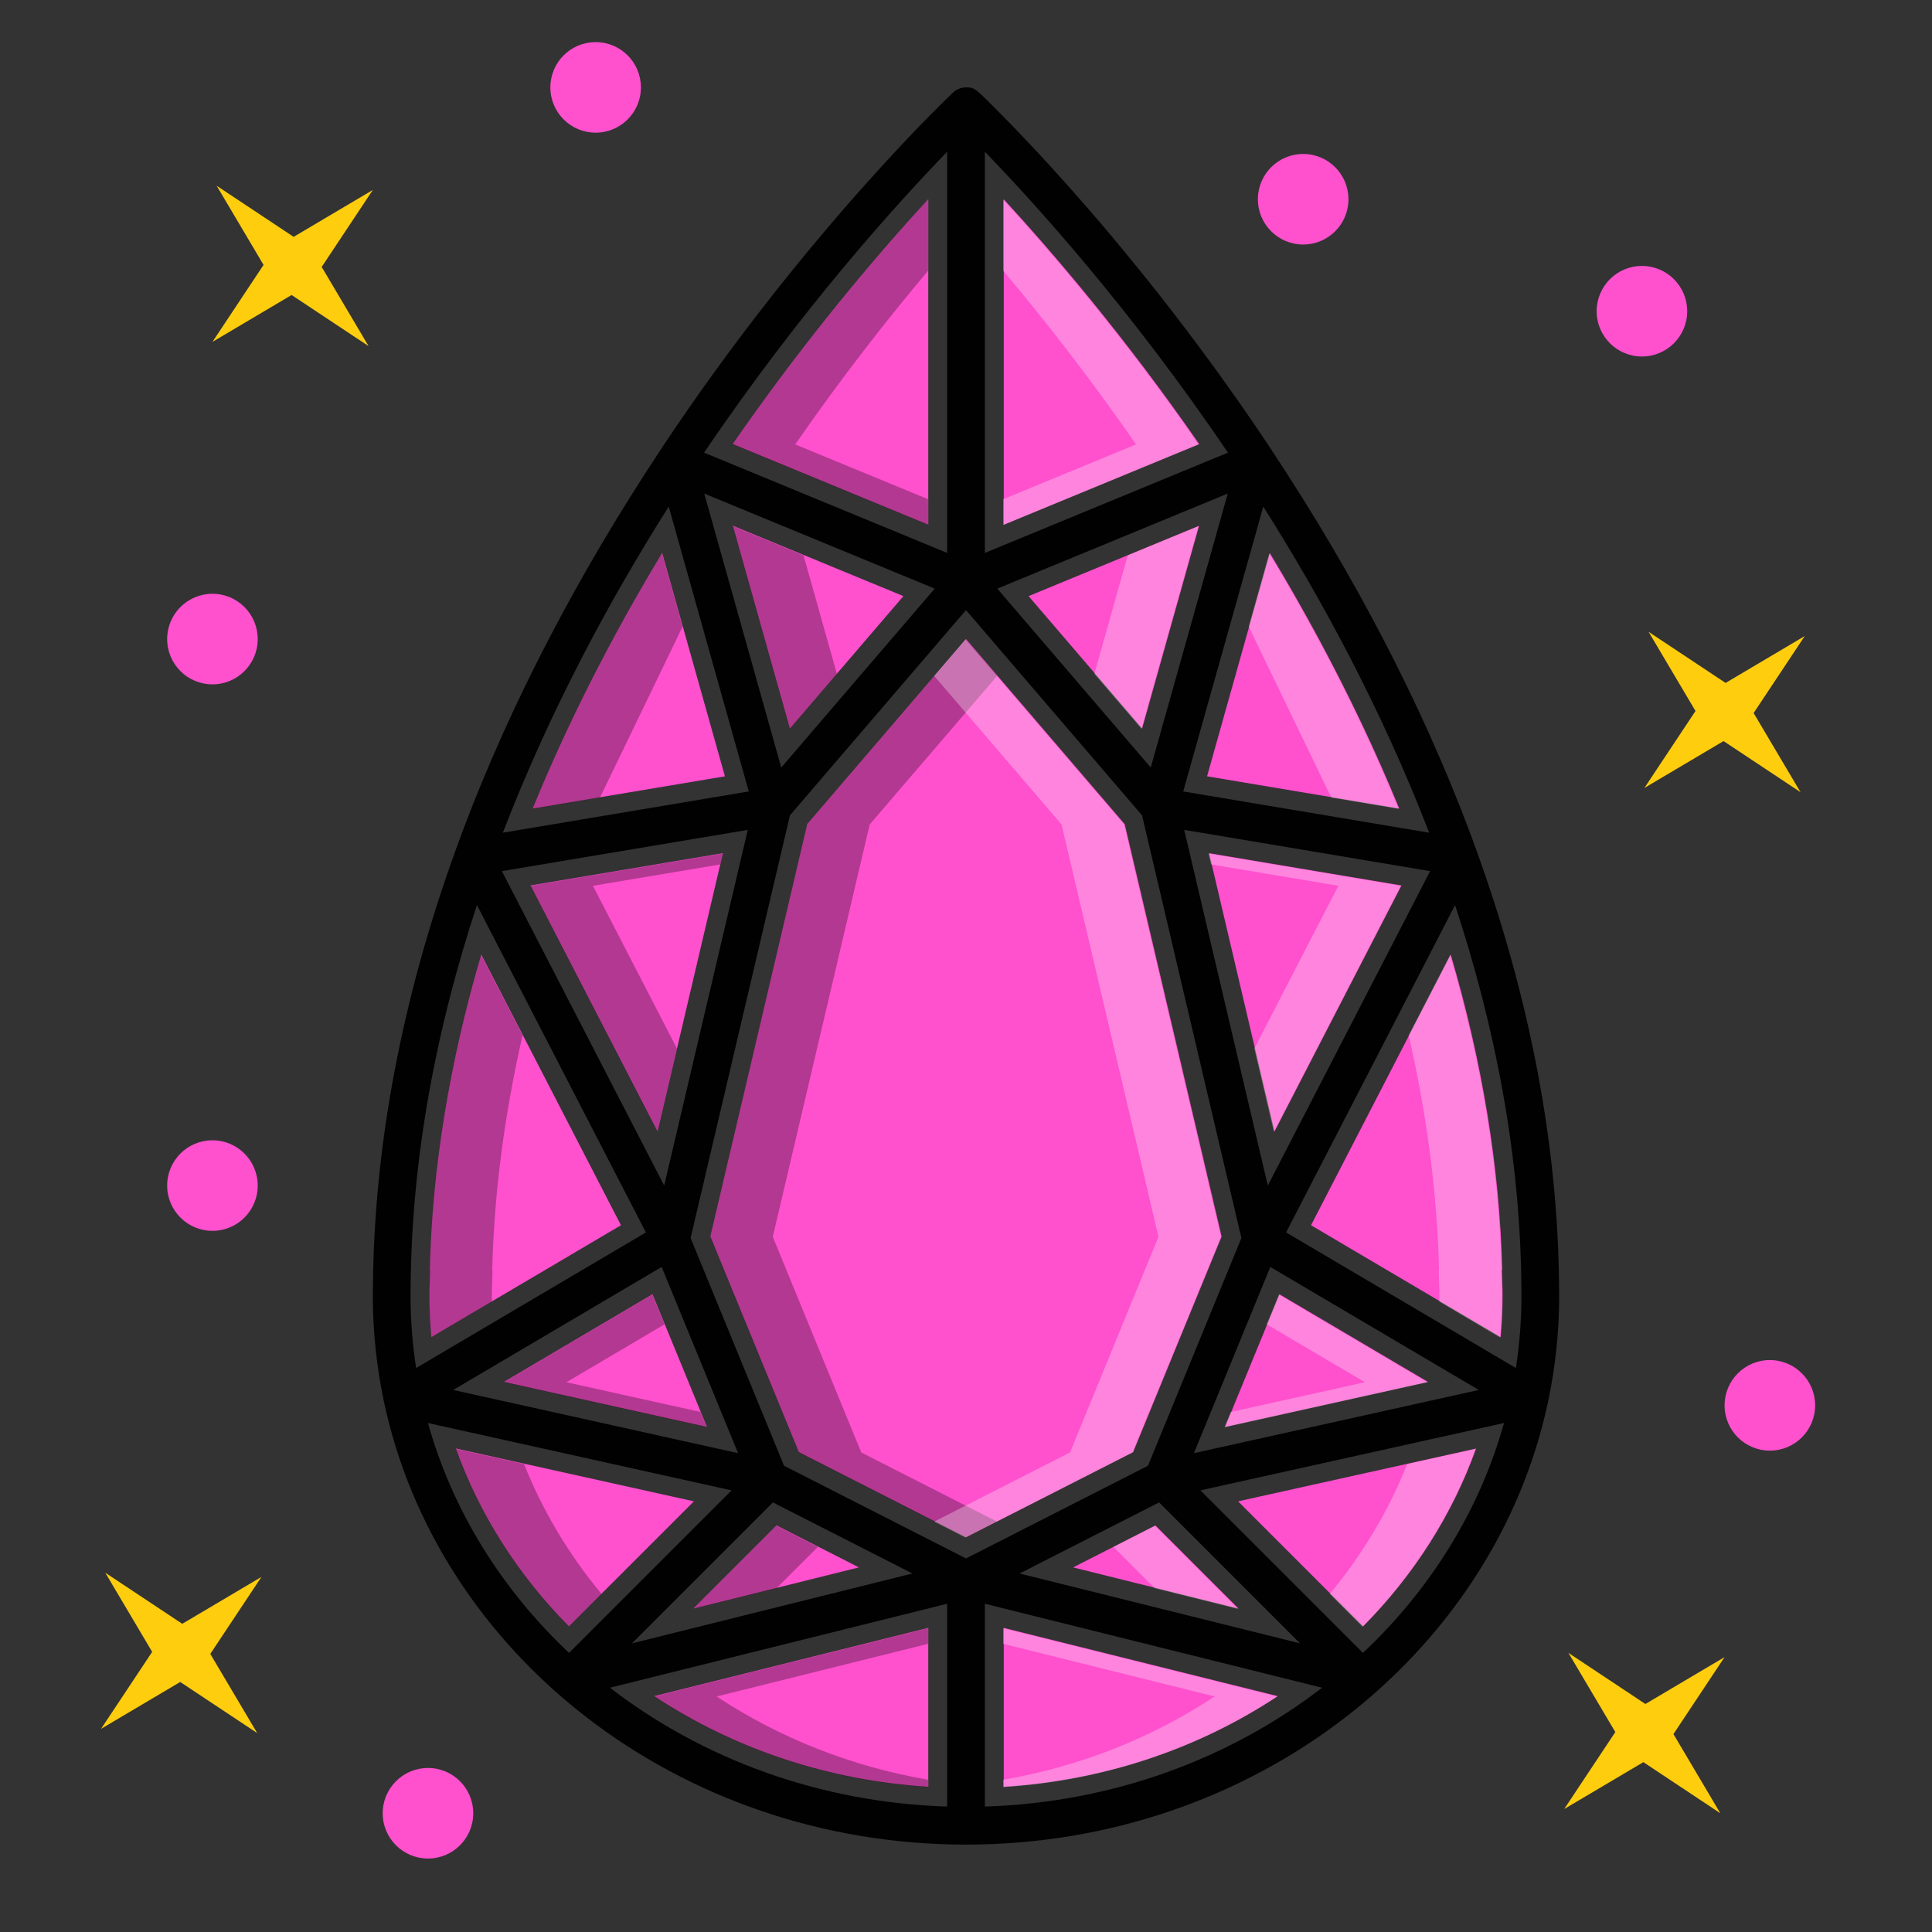 <?xml version="1.0" ?><!DOCTYPE svg  PUBLIC '-//W3C//DTD SVG 1.1//EN'  'http://www.w3.org/Graphics/SVG/1.1/DTD/svg11.dtd'><svg enable-background="new 0 0 512 512" height="512px" id="Calque_1" version="1.1" viewBox="0 0 512 512" width="512px" xml:space="preserve" xmlns="http://www.w3.org/2000/svg" xmlns:xlink="http://www.w3.org/1999/xlink"><rect x="0" y="0" width="512" height="512" fill="#333333" stroke="none"/><g><polygon fill="#FF50CE" points="239.415,157.977 194.225,139.337 209.326,193.059  "/><path d="M246,52.804c-1.642,1.785-3.377,3.696-5.194,5.729c-12.727,14.229-29.492,34.419-46.607,59.154L246,139.056   V52.804z" fill="#FF50CE"/><polygon fill="#FF50CE" points="191.579,226.101 140.59,234.655 174.246,299.859  "/><path d="M175.482,146.566c-13.562,22.427-25.063,45.129-34.303,67.71l50.933-8.544L175.482,146.566z" fill="#FF50CE"/><polygon fill="#FF50CE" points="378.439,366.218 339.084,342.996 324.661,378.149  "/><polygon fill="#FF50CE" points="320.421,226.101 337.754,299.858 371.41,234.655  "/><polygon fill="#FF50CE" points="317.773,139.337 272.585,157.977 302.674,193.06  "/><polygon fill="#FF50CE" points="133.56,366.218 187.342,378.149 172.917,342.996  "/><path d="M349.615,169.533c-4.129-7.679-8.484-15.342-13.098-22.971l-16.631,59.168l50.936,8.545   C364.724,199.376,357.623,184.424,349.615,169.533z" fill="#FF50CE"/><path d="M266,52.802v86.255l51.806-21.369C298.242,89.415,279.136,67.084,266,52.802z" fill="#FF50CE"/><path d="M246,473.513v-42.106l-72.633,18.089C194.775,463.615,219.605,471.839,246,473.513z" fill="#FF50CE"/><path d="M398.197,342.431c-0.002-0.265-0.006-0.521-0.014-0.773l-0.159-5.154V336.5h0.083   c-0.666-27.022-5.246-55.049-13.646-83.527l-37.024,71.729l50.257,29.653c0.337-3.657,0.506-7.321,0.506-10.956   c0-0.255,0-0.489-0.001-0.723C398.198,342.596,398.198,342.511,398.197,342.431z" fill="#FF50CE"/><path d="M266,473.513c26.396-1.674,51.226-9.898,72.634-24.019L266,431.406V473.513z" fill="#FF50CE"/><path d="M361.24,431.009c13.518-13.653,23.738-29.751,29.949-47.134l-63.087,13.995L361.24,431.009z" fill="#FF50CE"/><polygon fill="#FF50CE" points="323.748,327.682 298.068,218.411 256,169.36 213.931,218.411 188.251,327.681 211.7,384.825    256,407.389 300.302,384.825  "/><path d="M120.811,383.875c6.21,17.383,16.431,33.48,29.947,47.133l33.138-33.138L120.811,383.875z" fill="#FF50CE"/><polygon fill="#FF50CE" points="227.613,415.375 205.79,404.261 183.757,426.297  "/><polygon fill="#FF50CE" points="284.387,415.375 328.246,426.298 306.21,404.261  "/><path d="M127.539,252.974c-8.397,28.479-12.978,56.501-13.645,83.522h0.067h0.021l-0.166,5.164   c-0.016,0.462-0.015,0.929-0.015,1.392l-0.001,0.32c0,3.649,0.17,7.32,0.507,10.981l50.255-29.652L127.539,252.974z" fill="#FF50CE"/></g><g opacity="0.3"><g><polygon points="221.777,178.585 209.286,193.145 194.187,139.425 212.937,147.165   "/><path d="M245.956,71.745c-10.62,12.601-22.83,28.13-35.22,46.029l35.22,14.53v6.84l-51.8-21.37    c17.109-24.729,33.88-44.92,46.6-59.149c1.82-2.04,3.562-3.95,5.2-5.729V71.745L245.956,71.745z"/><polygon points="190.857,229.085 157.126,234.745 179.397,277.875 174.206,299.946 140.546,234.745 191.536,226.185   "/><path d="M158.956,211.375l-17.819,2.989c9.239-22.579,20.739-45.289,34.301-67.71l5.438,19.351L158.956,211.375z"/><polygon points="187.296,378.235 133.516,366.305 172.876,343.084 176.107,350.965 150.096,366.305 185.636,374.186   "/><path d="M245.956,435.625l-56.05,13.959c16.87,11.12,35.85,18.579,56.05,22.069v1.951c-26.39-1.682-51.22-9.9-72.63-24.021    l72.63-18.091V435.625z"/><polygon points="228.237,384.913 264.246,403.254 255.956,407.475 211.656,384.913 188.206,327.766 213.886,218.495     255.956,169.445 264.246,179.115 230.476,218.495 204.796,327.766   "/><path d="M159.406,422.405l-8.69,8.691c-13.52-13.65-23.739-29.75-29.949-47.131l18.109,4.02    C143.777,400.315,150.706,411.924,159.406,422.405z"/><polygon points="216.737,409.946 205.796,420.885 183.716,426.385 205.746,404.346   "/><path d="M130.437,336.584h0.09l-0.17,5.159c-0.021,0.472-0.011,0.931-0.011,1.4l-0.011,0.32c0,0.5,0,0.989,0.021,1.489    l-16.091,9.49c-0.341-3.66-0.511-7.33-0.511-10.979v-0.32c0-0.471,0-0.93,0.021-1.4l0.16-5.159h-0.091    c0.67-27.021,5.25-55.039,13.649-83.52l10.99,21.3C133.636,295.516,130.937,316.334,130.437,336.584z"/></g><g><path d="M158.956,211.375c6.311-15.109,13.641-30.279,21.92-45.37L158.956,211.375z"/></g></g><g opacity="0.3"><g><polygon fill="#FFFFFF" points="290.025,178.585 302.515,193.145 317.615,139.425 298.865,147.165   "/><path d="M265.845,71.745c10.619,12.601,22.829,28.13,35.22,46.029l-35.22,14.53v6.84l51.8-21.37    c-17.109-24.729-33.88-44.92-46.601-59.149c-1.819-2.04-3.561-3.95-5.199-5.729V71.745L265.845,71.745z" fill="#FFFFFF"/><polygon fill="#FFFFFF" points="320.945,229.085 354.676,234.745 332.405,277.875 337.595,299.946 371.256,234.745     320.265,226.185   "/><path d="M330.926,166.005l5.439-19.351c13.561,22.421,25.061,45.131,34.301,67.71l-17.819-2.989L330.926,166.005z" fill="#FFFFFF"/><polygon fill="#FFFFFF" points="324.506,378.235 378.286,366.305 338.926,343.084 335.695,350.965 361.706,366.305     326.166,374.186   "/><path d="M265.845,435.625l56.05,13.959c-16.87,11.12-35.851,18.579-56.05,22.069v1.951    c26.39-1.682,51.22-9.9,72.63-24.021l-72.63-18.091V435.625z" fill="#FFFFFF"/><polygon fill="#FFFFFF" points="283.565,384.913 247.555,403.254 255.845,407.475 300.145,384.913 323.595,327.766     297.916,218.495 255.845,169.445 247.555,179.115 281.326,218.495 307.006,327.766   "/><path d="M352.395,422.405l8.689,8.691c13.521-13.65,23.74-29.75,29.95-47.131l-18.11,4.02    C368.025,400.315,361.095,411.924,352.395,422.405z" fill="#FFFFFF"/><polygon fill="#FFFFFF" points="295.065,409.946 306.006,420.885 328.086,426.385 306.055,404.346   "/><path d="M381.365,336.584h-0.09l0.17,5.159c0.021,0.472,0.011,0.931,0.011,1.4l0.01,0.32    c0,0.5,0,0.989-0.021,1.489l16.091,9.49c0.34-3.66,0.51-7.33,0.51-10.979v-0.32c0-0.471,0-0.93-0.021-1.4l-0.16-5.159h0.091    c-0.67-27.021-5.25-55.039-13.649-83.52l-10.99,21.3C378.166,295.516,380.865,316.334,381.365,336.584z" fill="#FFFFFF"/></g><g><path d="M330.926,166.005c8.28,15.091,15.61,30.261,21.921,45.37L330.926,166.005z" fill="#FFFFFF"/></g></g><g><polygon fill="none" points="304.96,203.406 325.368,130.794 264.292,155.988  "/><polygon fill="none" points="207.04,203.406 247.708,155.988 186.631,130.794  "/><polygon fill="none" points="198.167,219.926 133.003,230.858 176.015,314.187  "/><polygon fill="none" points="195.599,385.102 175.35,335.756 120.1,368.354  "/><polygon fill="none" points="302.657,216.081 256,161.68 209.343,216.081 183.017,328.098 207.778,388.44 256,413 304.224,388.441    328.982,328.098  "/><path d="M378.745,220.676c-12.67-32.87-28.657-62.249-43.963-86.416l-21.216,75.481L378.745,220.676z" fill="none"/><polygon fill="none" points="313.833,219.926 335.985,314.186 378.997,230.858  "/><path d="M385.604,239.861l-44.777,86.748l60.896,35.931c0.966-6.255,1.477-12.643,1.477-19.139   c0-0.631,0.001-1.27-0.019-1.897h0.005C402.949,305.815,396.03,271.481,385.604,239.861z" fill="none"/><polygon fill="none" points="241.807,416.991 204.823,398.156 167.478,435.504  "/><path d="M198.433,209.742l-21.217-75.48c-15.311,24.176-31.296,53.552-43.962,86.415L198.433,209.742z" fill="none"/><polygon fill="none" points="336.65,335.756 316.403,385.102 391.9,368.354  "/><path d="M150.805,438.033l43.07-43.07l-80.459-17.851C119.932,400.429,133.048,421.326,150.805,438.033z" fill="none"/><path d="M318.123,394.963l43.072,43.07c17.757-16.707,30.872-37.604,37.388-60.921L318.123,394.963z" fill="none"/><path d="M251,478.753v-53.744l-89.361,22.255C186.012,466.043,217.068,477.703,251,478.753z" fill="none"/><path d="M108.802,343.199c0,0.065-0.003,0.13-0.003,0.194l0,0c0,0.002,0,0.003,0,0.005   c0,6.496,0.513,12.884,1.479,19.139l60.896-35.931l-44.775-86.748c-10.426,31.622-17.344,65.954-17.582,101.638h0.004   C108.801,342.063,108.802,342.635,108.802,343.199z" fill="none"/><path d="M251,146.529V40.214c-12.829,13.249-38.524,41.477-64.414,79.744L251,146.529z" fill="none"/><path d="M261,425.009v53.744c33.935-1.05,64.987-12.71,89.363-31.489L261,425.009z" fill="none"/><polygon fill="none" points="270.193,416.992 344.522,435.504 307.178,398.156  "/><path d="M261,146.529l64.415-26.569C299.515,81.673,273.824,53.455,261,40.212V146.529z" fill="none"/><path d="M413.2,343.396L413.2,343.396c0-0.007,0-0.014,0-0.021c0-0.725-0.001-1.454-0.021-2.177h-0.007   c-0.274-37.431-7.609-76.291-21.827-115.646c-0.045-0.136-0.096-0.271-0.148-0.403c-0.69-1.902-1.378-3.809-2.101-5.716   c-12.573-33.182-30.03-66.752-51.882-99.806c-0.021-0.034-0.044-0.066-0.063-0.102c-0.298-0.448-0.587-0.898-0.886-1.35   c-19.816-29.788-39.621-53.636-52.746-68.396c-7.439-8.367-13.576-14.772-17.413-18.675c-7.819-7.946-7.819-7.946-10.104-7.946   c-1.268,0-2.487,0.48-3.416,1.348c-0.385,0.36-38.914,36.646-76.847,93.669c-0.296,0.444-0.582,0.89-0.876,1.335   c-0.027,0.042-0.056,0.082-0.082,0.124c-21.847,33.051-39.302,66.618-51.874,99.797c-0.723,1.907-1.41,3.813-2.101,5.716   c-0.057,0.133-0.105,0.269-0.148,0.403c-14.218,39.354-21.553,78.219-21.829,115.648h-0.006c-0.021,0.729-0.022,1.47-0.022,2.197   c0,9.516,1.006,18.816,2.899,27.827c0.002,0.016,0.001,0.031,0.004,0.047c0.011,0.067,0.033,0.13,0.046,0.196   C115.927,438.279,179.697,488.84,256,488.84c76.298,0,140.063-50.556,154.248-117.354c0.017-0.071,0.038-0.139,0.05-0.211   c0.003-0.017,0.002-0.033,0.004-0.051c1.896-9.009,2.898-18.312,2.898-27.823C413.2,343.398,413.2,343.397,413.2,343.396z    M403.2,343.4c0,6.496-0.511,12.884-1.477,19.139l-60.896-35.931l44.777-86.748c10.426,31.621,17.345,65.955,17.582,101.642h-0.005   C403.201,342.131,403.2,342.77,403.2,343.4z M177.218,134.261l21.217,75.48l-65.179,10.934   C145.922,187.813,161.907,158.438,177.218,134.261z M334.782,134.26c15.306,24.167,31.293,53.545,43.963,86.416l-65.179-10.934   L334.782,134.26z M335.985,314.186l-22.152-94.26l65.164,10.932L335.985,314.186z M304.224,388.441L256,413l-48.222-24.562   l-24.761-60.343l26.324-112.017L256,161.68l46.657,54.401l26.325,112.017L304.224,388.441z M304.96,203.406l-40.668-47.417   l61.076-25.192L304.96,203.406z M207.04,203.406l-20.409-72.609l61.077,25.192L207.04,203.406z M198.167,219.926l-22.15,94.261   l-43.014-83.329L198.167,219.926z M175.35,335.756l20.249,49.346L120.1,368.354L175.35,335.756z M204.823,398.156l36.983,18.835   l-74.329,18.513L204.823,398.156z M251,425.009v53.744c-33.932-1.05-64.986-12.71-89.361-31.489L251,425.009z M261,425.009   l89.363,22.255c-24.376,18.779-55.431,30.439-89.363,31.489V425.009z M270.193,416.992l36.984-18.836l37.345,37.348   L270.193,416.992z M336.65,335.756l55.25,32.599l-75.497,16.747L336.65,335.756z M325.415,119.958L261,146.529V40.212   C273.824,53.455,299.515,81.673,325.415,119.958z M251,40.214v106.313l-64.414-26.568C212.474,81.691,238.171,53.463,251,40.214z    M126.396,239.86l44.775,86.748l-60.896,35.931c-0.966-6.255-1.479-12.643-1.479-19.139c0-0.002,0-0.003,0-0.005l0,0   c0-0.064,0.001-0.129,0.001-0.194c0-0.564,0-1.139,0.018-1.703h-0.004C109.052,305.814,115.97,271.482,126.396,239.86z    M113.417,377.114l80.459,17.851l-43.07,43.07C133.048,421.326,119.932,400.429,113.417,377.114z M361.195,438.033l-43.072-43.07   l80.46-17.851C392.067,400.429,378.952,421.326,361.195,438.033z" fill="#010101"/></g><circle cx="435.127" cy="82.476" fill="#FF50CE" r="12"/><circle cx="345.354" cy="52.802" fill="#FF50CE" r="12"/><circle cx="157.85" cy="23.16" fill="#FF50CE" r="12"/><circle cx="56.3" cy="169.36" fill="#FF50CE" r="12"/><circle cx="56.3" cy="314.187" fill="#FF50CE" r="12"/><circle cx="113.418" cy="480.531" fill="#FF50CE" r="12"/><circle cx="469.03" cy="372.432" fill="#FF50CE" r="12"/><polygon fill="#FECD0E" points="464.729,188.96 478.278,168.558 457.299,180.985 436.897,167.442 449.325,188.42 435.778,208.82   456.758,196.394 477.156,209.937 "/><polygon fill="#FECD0E" points="443.479,459.553 457.028,439.151 436.049,451.577 415.647,438.034 428.075,459.012 414.528,479.411   435.508,466.987 455.906,480.53 "/><polygon fill="#FECD0E" points="55.73,438.305 69.279,417.903 48.299,430.329 27.898,416.786 40.326,437.764 26.779,458.163   47.758,445.739 68.157,459.281 "/><polygon fill="#FECD0E" points="85.251,70.744 98.8,50.342 77.819,62.769 57.419,49.226 69.846,70.203 56.3,90.603 77.278,78.177   97.677,91.72 "/></svg>